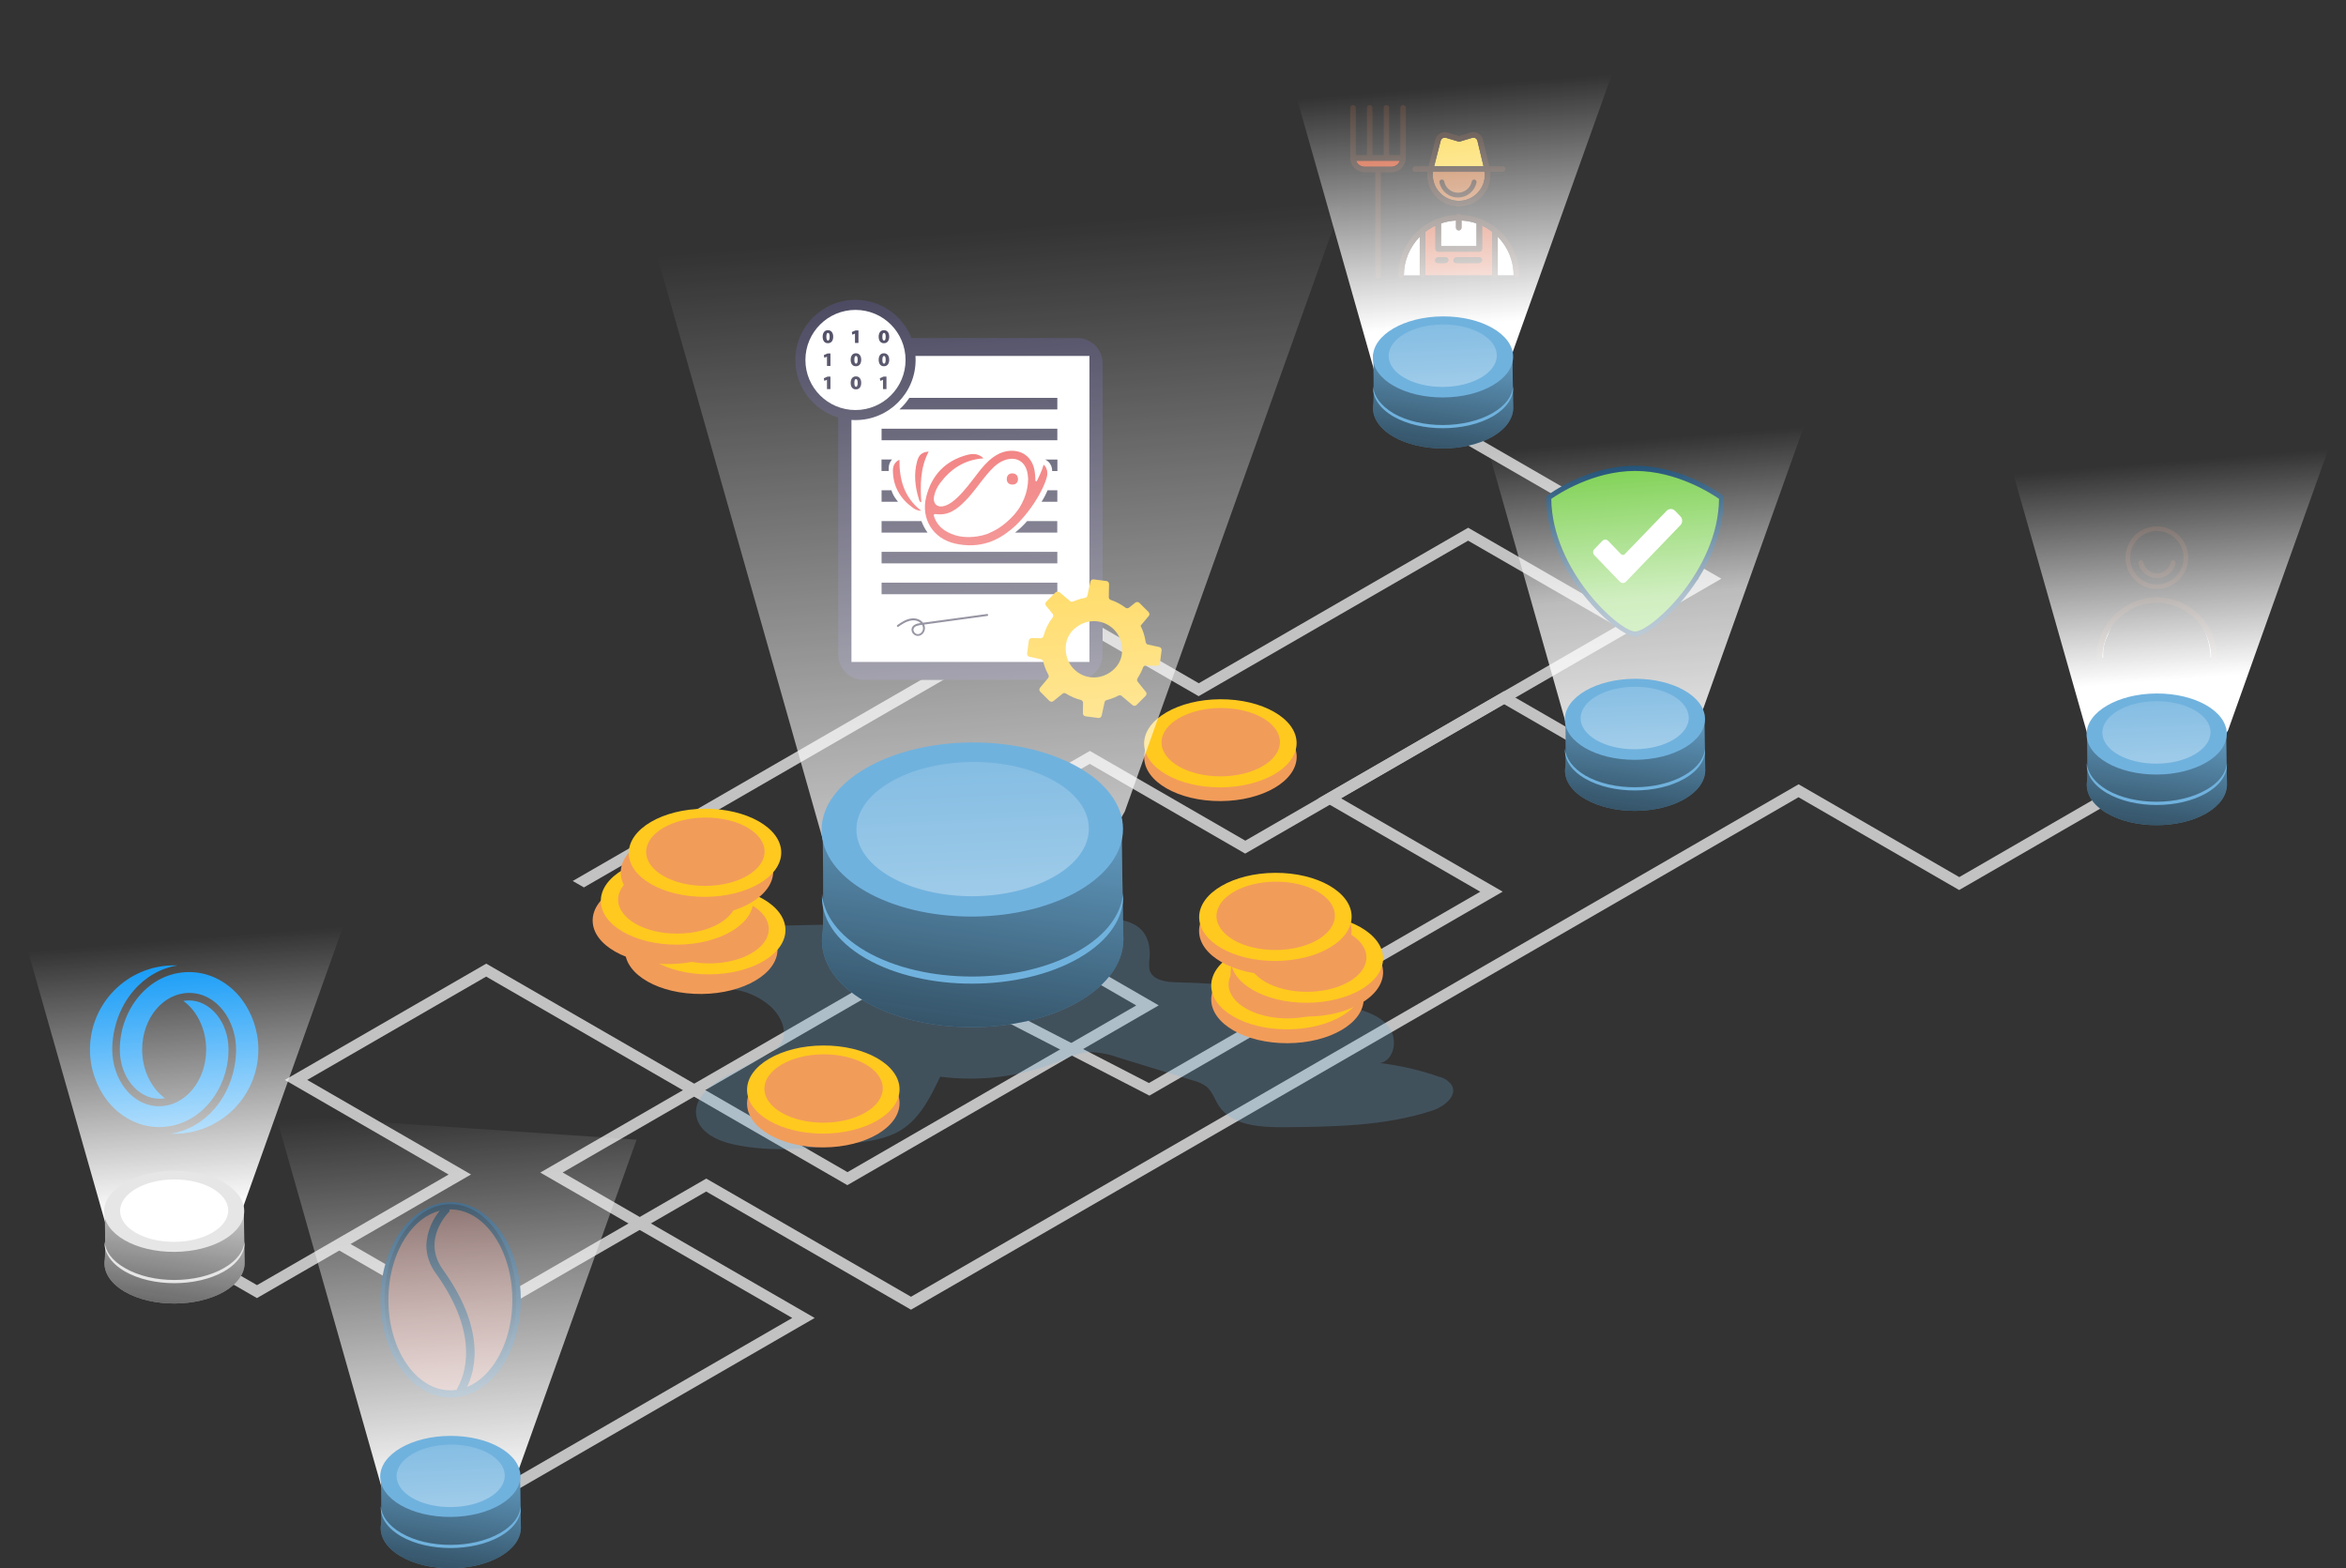 <?xml version="1.0" encoding="utf-8"?>
<!-- Generator: Adobe Illustrator 25.0.1, SVG Export Plug-In . SVG Version: 6.00 Build 0)  -->
<svg version="1.1" id="Layer_1" xmlns="http://www.w3.org/2000/svg" xmlns:xlink="http://www.w3.org/1999/xlink" x="0px" y="0px"
	 viewBox="0 0 331.71 221.755" enable-background="new 0 0 331.71 221.755" xml:space="preserve">
<rect x="0" y="0" width="331.71" height="221.755" fill="#333333" stroke="none"/>
<g opacity="0.7">
	<polygon fill="#FFFFFF" points="207.58,76.45 169.48,98.44 149.44,86.87 82.56,125.48 
		80.98,124.57 149.45,85.04 169.5,96.61 207.59,74.62 230.21,87.67 
		228.62,88.59 	"/>
	<polygon fill="#FFFFFF" points="68.74,138.09 43.44,152.7 66.6,166.07 36.33,183.55 
		22.47,175.55 24.06,174.63 36.34,181.72 63.43,166.08 40.27,152.7 
		68.75,136.26 119.83,165.74 160.66,142.17 126.22,122.28 154.1,106.18 
		176.08,118.87 240.22,81.83 201.82,59.66 203.41,58.74 243.39,81.83 
		176.06,120.7 154.09,108.01 129.39,122.28 163.84,142.16 119.81,167.58 	"/>
	<polygon fill="#FFFFFF" points="254.3,112.73 128.81,185.19 99.85,168.48 66.68,187.63 
		46.74,176.11 48.33,175.19 66.7,185.79 99.86,166.65 128.81,183.36 
		254.31,110.9 277.03,124.02 303.12,108.95 304.71,109.87 277.01,125.85 	"/>
	<polygon fill="#FFFFFF" points="58.58,217.22 112.02,186.36 76.39,165.8 128.58,135.66 
		162.45,153.14 209.3,126.09 186.44,112.88 212.68,97.73 230.99,108.3 
		229.39,109.23 212.67,99.57 189.61,112.88 212.47,126.08 162.52,154.92 
		128.66,137.44 79.56,165.79 115.19,186.36 60.17,218.13 	"/>
</g>
<g>
	<path fill="#FFFFFF" d="M297.38,92.69c-0.04-1.02,0.17-1.97,0.64-2.85
		c0.13-0.39,0.29-0.75,0.49-1.09c-0.8,1.22-1.27,2.67-1.27,4.23h0.15
		C297.39,92.87,297.39,92.78,297.38,92.69z"/>
	<path fill="#FFFFFF" d="M311.39,88.68c0.73,1.19,1.08,2.6,1.14,3.99
		c0,0.1,0,0.2,0,0.3h0.16C312.69,91.38,312.21,89.91,311.39,88.68z"/>
	<path fill="#FFFFFF" d="M302.72,85.59c0.16-0.05,0.33-0.1,0.5-0.14
		c-0.26,0.06-0.51,0.13-0.75,0.21v0.01
		C302.55,85.64,302.64,85.62,302.72,85.59z"/>
	<path fill="#4D3D36" d="M310.35,86.4c-0.02-0.03-0.05-0.05-0.08-0.07
		c-0.67-0.54-1.43-0.98-2.24-1.29c-0.02-0.01-0.04-0.02-0.07-0.03
		c-0.84-0.32-1.74-0.5-2.68-0.54c0-0.01-0.01-0.01-0.01-0.02
		c-0.2,0-0.41,0-0.61,0c0,0.01-0.01,0.01-0.01,0.02
		c-0.94,0.03-1.84,0.22-2.68,0.54c-0.02,0.01-0.05,0.01-0.07,0.03
		c-0.82,0.32-1.57,0.75-2.24,1.29c-0.03,0.02-0.06,0.04-0.08,0.07
		c-1.9,1.56-3.12,3.93-3.12,6.57c0,0.22,0.17,0.39,0.39,0.39
		s0.39-0.17,0.39-0.39c0-1.56,0.47-3.01,1.26-4.23
		c0.28-0.47,0.62-0.91,1.04-1.3c0.6-0.6,1.34-1.1,2.13-1.47l0,0
		l0,0c0.25-0.12,0.51-0.22,0.78-0.31v-0.01c0.25-0.08,0.5-0.15,0.76-0.21
		c0.55-0.13,1.11-0.2,1.66-0.2c0.01,0,0.01,0,0.02,0h0.01
		c0.03,0,0.06,0,0.09,0c0.02,0,0.03,0,0.05,0c0,0,0,0,0.01,0l0,0
		c0.01,0,0.01,0,0.02,0c0.05,0,0.1,0,0.15,0c0.09,0,0.18,0,0.26,0.01l0,0l0,0
		c0.06,0,0.12,0.01,0.18,0.01l0,0l0,0l0,0c0.11,0.01,0.22,0.02,0.33,0.04
		l0,0l0,0h0.01l0,0l0,0c0.04,0.01,0.08,0.01,0.12,0.02
		c0.06,0.01,0.12,0.02,0.17,0.03c0.01,0,0.02,0,0.04,0.01l0,0
		c0.01,0,0.02,0,0.03,0.01c0.65,0.12,1.27,0.32,1.86,0.61l0,0
		c0.51,0.24,0.99,0.54,1.43,0.88v0.01
		c0.23,0.18,0.46,0.36,0.68,0.57c0.41,0.38,0.76,0.81,1.04,1.28
		c0.81,1.22,1.29,2.69,1.29,4.26c0,0.22,0.17,0.39,0.39,0.39
		s0.39-0.17,0.39-0.39C313.47,90.32,312.25,87.96,310.35,86.4z"/>
	<path fill="#4D3D36" stroke="#4D3D36" stroke-width="0.5" stroke-miterlimit="10" d="M304.97,83.04
		c-2.31,0-4.18-1.87-4.18-4.18s1.87-4.18,4.18-4.18
		s4.18,1.87,4.18,4.18C309.15,81.16,307.28,83.03,304.97,83.04z
		 M304.97,74.83c-2.22,0-4.03,1.8-4.03,4.03s1.8,4.03,4.03,4.03
		c2.22,0,4.03-1.8,4.03-4.03l0,0C308.99,76.63,307.19,74.83,304.97,74.83z
		"/>
	<path fill="#4D3D36" stroke="#4D3D36" stroke-width="0.5" stroke-miterlimit="10" d="M304.99,81.5
		c-1.15,0-2.15-0.81-2.38-1.94c-0.01-0.05,0.02-0.1,0.08-0.11
		c0.05-0.01,0.1,0.02,0.11,0.08c0.25,1.21,1.43,1.99,2.64,1.74
		c0.88-0.18,1.56-0.86,1.74-1.74c0.01-0.05,0.06-0.09,0.11-0.08
		s0.09,0.06,0.08,0.11C307.14,80.68,306.15,81.5,304.99,81.5z"/>
</g>
<g>
	<g>
		<path fill="#FFFFFF" d="M200.75,33.48c-1.38,1.4-2.24,3.33-2.24,5.45h2.25
			C200.75,38.9,200.75,38.87,200.75,38.85V33.48L200.75,33.48z"/>
		<path fill="#FFFFFF" d="M211.78,38.84c0,0.03,0,0.06-0.01,0.08h2.25
			c0-2.12-0.86-4.04-2.24-5.45V38.84L211.78,38.84z"/>
		<path fill="#FFFFFF" d="M206.65,31.18v1.01c0,0.22-0.18,0.39-0.39,0.39
			s-0.39-0.18-0.39-0.39v-1.01c-0.74,0.04-1.45,0.18-2.12,0.41v3.22
			h5.02v-3.22C208.1,31.36,207.39,31.22,206.65,31.18z"/>
		<path fill="#D35B38" d="M211,32.79c-0.44-0.34-0.93-0.64-1.44-0.88v3.29
			c0,0.22-0.18,0.39-0.39,0.39h-5.81c-0.22,0-0.39-0.18-0.39-0.39
			v-3.29c-0.51,0.24-0.99,0.54-1.44,0.88v6.05
			c0,0.03,0,0.06-0.01,0.08h9.49c-0.01-0.03-0.01-0.06-0.01-0.08
			v-6.05H211z M204.4,37.16h-1.04c-0.22,0-0.39-0.18-0.39-0.39
			c0-0.22,0.18-0.39,0.39-0.39h1.04c0.22,0,0.39,0.18,0.39,0.39
			S204.62,37.16,204.4,37.16z M209.17,37.16h-3.2
			c-0.22,0-0.39-0.18-0.39-0.39c0-0.22,0.18-0.39,0.39-0.39h3.2
			c0.22,0,0.39,0.18,0.39,0.39S209.38,37.16,209.17,37.16z"/>
		<path fill="#C37C4D" d="M202.58,24.72c0,2.03,1.65,3.68,3.68,3.68
			s3.68-1.65,3.68-3.68c0-0.14-0.01-0.29-0.03-0.43h-7.31
			C202.59,24.44,202.58,24.58,202.58,24.72z"/>
		<path fill="#FCDB5A" d="M209.76,23.51l-0.86-3.59
			c-0.04-0.16-0.14-0.29-0.28-0.38c-0.14-0.08-0.3-0.1-0.46-0.05
			l-1.74,0.52c-0.07,0.02-0.15,0.02-0.22,0l-1.74-0.52
			c-0.16-0.05-0.33-0.03-0.47,0.05s-0.24,0.21-0.29,0.38l-0.92,3.59
			H209.76L209.76,23.51z"/>
		<path fill="#4D3D36" d="M211.67,32.33c-0.02-0.03-0.05-0.05-0.08-0.07
			c-0.68-0.54-1.43-0.98-2.25-1.3c-0.02-0.01-0.04-0.02-0.07-0.03
			c-0.84-0.32-1.75-0.51-2.69-0.54c-0.07-0.1-0.19-0.16-0.32-0.16
			s-0.25,0.06-0.32,0.16c-0.94,0.03-1.85,0.22-2.69,0.54
			c-0.02,0.01-0.05,0.02-0.07,0.03c-0.82,0.32-1.58,0.76-2.25,1.3
			c-0.03,0.02-0.06,0.04-0.08,0.07c-1.91,1.57-3.13,3.94-3.13,6.6
			c0,0.22,0.18,0.39,0.39,0.39s0.39-0.18,0.39-0.39
			c0-2.12,0.86-4.04,2.24-5.45v5.36c0,0.03,0,0.06,0.01,0.08
			c0.04,0.18,0.19,0.31,0.38,0.31s0.34-0.13,0.38-0.31
			c0.01-0.03,0.01-0.06,0.01-0.08v-6.06
			c0.44-0.34,0.93-0.64,1.44-0.88v3.29c0,0.22,0.18,0.39,0.39,0.39
			h5.81c0.22,0,0.39-0.18,0.39-0.39v-3.29
			c0.51,0.24,0.99,0.54,1.44,0.88v6.06c0,0.03,0,0.06,0.01,0.08
			c0.04,0.18,0.19,0.31,0.38,0.31s0.34-0.13,0.38-0.31
			c0.01-0.03,0.01-0.06,0.01-0.08v-5.36
			c1.38,1.4,2.24,3.33,2.24,5.45c0,0.22,0.18,0.39,0.39,0.39
			c0.22,0,0.39-0.18,0.39-0.39C214.8,36.27,213.58,33.89,211.67,32.33z
			 M203.75,34.81v-3.22c0.67-0.23,1.38-0.37,2.12-0.41v1.01
			c0,0.22,0.18,0.39,0.39,0.39s0.39-0.18,0.39-0.39v-1.01
			c0.74,0.04,1.45,0.18,2.12,0.41v3.22H203.75z"/>
		<path fill="#4D3D36" d="M200.07,24.29h1.75c-0.01,0.14-0.02,0.29-0.02,0.43
			c0,2.46,2,4.47,4.47,4.47c2.46,0,4.47-2,4.47-4.47
			c0-0.14-0.01-0.29-0.02-0.43h1.74c0.22,0,0.39-0.18,0.39-0.39
			c0-0.22-0.18-0.39-0.39-0.39h-1.88l-0.91-3.78
			c-0.09-0.37-0.32-0.68-0.65-0.87c-0.33-0.19-0.71-0.23-1.08-0.12
			l-1.62,0.49l-1.62-0.49c-0.37-0.11-0.75-0.07-1.08,0.12
			s-0.56,0.49-0.66,0.86l-0.97,3.79h-1.9
			c-0.22,0-0.39,0.18-0.39,0.39C199.68,24.12,199.85,24.29,200.07,24.29z
			 M203.99,19.54c0.14-0.08,0.31-0.1,0.47-0.05l1.74,0.52
			c0.07,0.02,0.15,0.02,0.22,0l1.74-0.52
			c0.16-0.05,0.32-0.03,0.46,0.05s0.24,0.21,0.28,0.38l0.86,3.59
			h-6.98l0.92-3.59C203.74,19.76,203.84,19.62,203.99,19.54z M209.95,24.72
			c0,2.03-1.65,3.68-3.68,3.68s-3.68-1.65-3.68-3.68
			c0-0.14,0.01-0.29,0.03-0.43h7.31
			C209.94,24.44,209.95,24.58,209.95,24.72z"/>
		<path fill="#4D3D36" d="M209.17,36.37h-3.2c-0.22,0-0.39,0.18-0.39,0.39
			c0,0.22,0.18,0.39,0.39,0.39h3.2c0.22,0,0.39-0.18,0.39-0.39
			S209.38,36.37,209.17,36.37z"/>
		<path fill="#4D3D36" d="M204.4,36.37h-1.04c-0.22,0-0.39,0.18-0.39,0.39
			c0,0.22,0.18,0.39,0.39,0.39h1.04c0.22,0,0.39-0.18,0.39-0.39
			S204.62,36.37,204.4,36.37z"/>
	</g>
	<path fill="#4D3D36" stroke="#4D3D36" stroke-width="0.5" stroke-miterlimit="10" d="M206.15,27.68
		C205,27.68,204,26.87,203.77,25.74c-0.01-0.05,0.02-0.1,0.08-0.11
		s0.1,0.02,0.11,0.08c0.25,1.21,1.43,1.99,2.64,1.74
		c0.88-0.18,1.56-0.86,1.74-1.74c0.01-0.05,0.06-0.09,0.11-0.08
		c0.05,0.01,0.09,0.06,0.08,0.11
		C208.3,26.87,207.3,27.68,206.15,27.68z"/>
</g>
<path fill="#FFFFFF" d="M148.04,73.74c0,0.01,0,0.02,0,0.03h0.75
	c0-0.71-0.29-1.35-0.75-1.82V73.74L148.04,73.74z"/>
<path fill="none" d="M152.41,73.59"/>
<path fill="none" d="M154.51,79.93"/>
<path fill="#3F3D56" d="M122.1,47.79c-1.97,0-3.57,1.6-3.58,3.58v41.19
	c0,1.97,1.6,3.57,3.58,3.58h30.22c1.97,0,3.57-1.6,3.58-3.58V51.37
	c0-1.97-1.6-3.57-3.58-3.58H122.1z"/>
<rect x="120.39" y="50.33" fill="#FFFFFF" width="33.65" height="43.27"/>
<path fill="#3F3D56" d="M128.57,56.26c-0.39,0.6-0.86,1.15-1.4,1.63H149.5v-1.63
	H128.57z"/>
<rect x="124.65" y="60.62" fill="#3F3D56" width="24.85" height="1.63"/>
<path fill="#3F3D56" d="M125.66,66.28c-0.02-0.48,0.14-0.98,0.48-1.31h-1.5v1.63
	h1.02C125.66,66.49,125.66,66.39,125.66,66.28z"/>
<path fill="#3F3D56" d="M147.76,64.97c0.19,0.08,0.35,0.19,0.48,0.33
	c0.36,0.33,0.54,0.82,0.53,1.31h0.74v-1.63h-1.75V64.97z"/>
<path fill="#3F3D56" d="M126.04,69.32h-1.39v1.63h2.32
	c-0.09-0.1-0.16-0.21-0.24-0.32
	C126.42,70.24,126.19,69.8,126.04,69.32z"/>
<path fill="#3F3D56" d="M148.12,69.32c-0.23,0.57-0.52,1.12-0.85,1.63h2.23
	v-1.63H148.12z"/>
<path fill="#3F3D56" d="M130.28,73.68h-5.63v1.63h6.5
	C130.79,74.81,130.5,74.26,130.28,73.68z"/>
<path fill="#3F3D56" d="M145.23,73.68c-0.51,0.6-1.09,1.14-1.71,1.63h5.97
	v-1.63H145.23z"/>
<rect x="124.65" y="78.03" fill="#3F3D56" width="24.85" height="1.63"/>
<path fill="#3F3D56" d="M149.5,83.91v-1.52h-24.85v1.63h24.72
	C149.41,83.98,149.46,83.94,149.5,83.91z"/>
<path fill="#3F3D56" d="M127.01,88.63C127.5,88.29,128,87.95,128.59,87.79
	c0.53-0.14,1.14-0.1,1.56,0.29c0.34,0.31,0.48,0.8,0.23,1.21
	c-0.11,0.19-0.29,0.33-0.51,0.37c-0.21,0.03-0.42-0.05-0.55-0.22
	c-0.13-0.15-0.21-0.36-0.14-0.55C129.25,88.69,129.45,88.56,129.64,88.5
	c0.23-0.07,0.46-0.12,0.69-0.14l0.96-0.13l3.94-0.54l4.39-0.6
	c0.07-0.02,0.11-0.09,0.1-0.17c-0.02-0.07-0.1-0.11-0.17-0.1
	l-8.73,1.19c-0.32,0.04-0.64,0.07-0.95,0.14
	c-0.25,0.04-0.48,0.14-0.68,0.28c-0.42,0.33-0.39,0.92,0,1.26
	c0.39,0.35,0.95,0.29,1.3-0.1c0.36-0.4,0.39-1,0.09-1.44
	c-0.37-0.56-1.05-0.78-1.7-0.7c-0.75,0.09-1.39,0.51-2,0.93
	C126.73,88.49,126.87,88.72,127.01,88.63L127.01,88.63z"/>
<path fill="#FFC300" d="M149.22,83.786l-1.252,1.263l-0.034,0.034
	c-0.156,0.156-0.168,0.391-0.034,0.559l0.927,1.151
	c0.011,0.022,0.034,0.034,0.045,0.056c0.078,0.145,0.067,0.324-0.034,0.458
	c-0.603,0.782-1.039,1.676-1.296,2.626c-0.011,0.034-0.022,0.078-0.045,0.112
	c-0.078,0.123-0.223,0.201-0.369,0.201l-1.24-0.022
	c-0.156,0-0.313,0.089-0.38,0.223c-0.022,0.045-0.034,0.089-0.045,0.145
	l-0.235,1.799c-0.034,0.223,0.123,0.436,0.335,0.48l1.609,0.346
	c0.156,0.034,0.279,0.156,0.324,0.313c0.056,0.223,0.123,0.447,0.201,0.682
	c0.145,0.413,0.324,0.816,0.536,1.196l0,0c0.089,0.156,0.067,0.346-0.045,0.48
	l-1.073,1.285l-0.056,0.067c-0.145,0.168-0.134,0.413,0.022,0.57l1.285,1.285
	c0.156,0.156,0.402,0.168,0.581,0.034l1.285-1.039
	c0.145-0.112,0.346-0.123,0.492-0.022c0.648,0.413,1.352,0.715,2.101,0.905
	c0.19,0.056,0.324,0.223,0.313,0.413l-0.022,1.464
	c0,0.223,0.156,0.413,0.38,0.436l1.81,0.235
	c0.212,0.022,0.413-0.112,0.458-0.324l0.413-1.888
	c0.034-0.156,0.156-0.291,0.313-0.324c0.201-0.045,0.391-0.112,0.592-0.179
	c0.358-0.123,0.715-0.268,1.05-0.447c0.145-0.078,0.335-0.067,0.458,0.045
	l1.542,1.296c0.168,0.145,0.413,0.134,0.57-0.022l1.285-1.285
	c0.134-0.134,0.156-0.346,0.067-0.514c-0.011-0.011-0.022-0.034-0.034-0.045
	l-1.151-1.43c-0.112-0.134-0.123-0.313-0.045-0.458
	c0.011-0.011,0.011-0.022,0.022-0.034c0.022-0.034,0.045-0.067,0.067-0.112
	c0.279-0.447,0.514-0.916,0.704-1.419c0.056-0.168,0.223-0.279,0.402-0.268
	l1.553,0.022c0.223,0,0.402-0.156,0.436-0.38l0.056-0.402l0.179-1.397
	c0.034-0.223-0.112-0.425-0.335-0.469l-1.587-0.346
	c-0.168-0.034-0.291-0.179-0.324-0.346c-0.067-0.458-0.179-0.916-0.324-1.352
	c-0.112-0.324-0.246-0.648-0.402-0.961l0.223-0.268l0.927-1.106
	c0.112-0.134,0.134-0.324,0.045-0.48c-0.022-0.034-0.045-0.056-0.067-0.089
	l-1.296-1.296c-0.156-0.156-0.402-0.156-0.57-0.034l-0.883,0.704
	c-0.145,0.123-0.369,0.123-0.514,0.011c-0.626-0.469-1.33-0.849-2.078-1.095
	c-0.179-0.056-0.291-0.223-0.279-0.402l0.034-1.855
	c0-0.212-0.145-0.38-0.358-0.413l-1.821-0.235
	c-0.212-0.034-0.413,0.112-0.458,0.324l-0.425,1.967
	c-0.034,0.168-0.168,0.302-0.346,0.324c-0.369,0.067-0.738,0.156-1.095,0.291
	c-0.19,0.067-0.391,0.145-0.581,0.223c-0.145,0.067-0.313,0.045-0.436-0.067
	l-1.475-1.24C149.622,83.619,149.376,83.63,149.22,83.786L149.22,83.786z
	 M150.784,92.659c-0.313-1.43,0.101-2.738,0.905-3.542
	c2.85-2.816,7.319-0.682,6.951,3.252c-0.101,1.006-0.615,1.967-1.665,2.693
	C154.55,96.726,151.399,95.397,150.784,92.659z"/>
<g>
	<circle fill="#3F3D56" cx="120.96" cy="50.9" r="8.5"/>
	<circle fill="#FFFFFF" cx="120.96" cy="50.9" r="7.08"/>
	<g>
		<g>
			<path fill="#3F3D56" d="M117.81,47.61c0,0.48-0.21,0.92-0.75,0.92
				c-0.53,0-0.74-0.43-0.74-0.92c0-0.48,0.21-0.92,0.74-0.92
				S117.81,47.13,117.81,47.61z M116.84,47.61c0,0.38,0.09,0.55,0.24,0.55
				c0.14,0,0.23-0.17,0.23-0.55c0-0.37-0.09-0.54-0.23-0.54
				C116.93,47.06,116.84,47.23,116.84,47.61z"/>
			<path fill="#3F3D56" d="M120.89,47.17L120.89,47.17l-0.37,0.16l-0.08-0.38
				l0.53-0.23h0.41v1.77h-0.49V47.17z"/>
			<path fill="#3F3D56" d="M125.73,47.61c0,0.48-0.21,0.92-0.75,0.92
				c-0.53,0-0.74-0.43-0.74-0.92c0-0.48,0.21-0.92,0.74-0.92
				C125.52,46.69,125.73,47.13,125.73,47.61z M124.76,47.61
				c0,0.38,0.09,0.55,0.24,0.55c0.14,0,0.23-0.17,0.23-0.55
				c0-0.37-0.09-0.54-0.23-0.54S124.76,47.23,124.76,47.61z"/>
			<path fill="#3F3D56" d="M116.93,50.43L116.93,50.43l-0.37,0.16l-0.08-0.38
				l0.53-0.23h0.41v1.77h-0.49V50.43z"/>
			<path fill="#3F3D56" d="M121.77,50.87c0,0.48-0.21,0.92-0.75,0.92
				c-0.53,0-0.74-0.43-0.74-0.92c0-0.48,0.21-0.92,0.74-0.92
				S121.77,50.39,121.77,50.87z M120.8,50.87c0,0.38,0.09,0.55,0.24,0.55
				c0.14,0,0.23-0.17,0.23-0.55c0-0.37-0.09-0.54-0.23-0.54
				C120.89,50.33,120.8,50.5,120.8,50.87z"/>
			<path fill="#3F3D56" d="M125.73,50.87c0,0.48-0.21,0.92-0.75,0.92
				c-0.53,0-0.74-0.43-0.74-0.92c0-0.48,0.21-0.92,0.74-0.92
				C125.52,49.96,125.73,50.39,125.73,50.87z M124.76,50.87
				c0,0.38,0.09,0.55,0.24,0.55c0.14,0,0.23-0.17,0.23-0.55
				c0-0.37-0.09-0.54-0.23-0.54S124.76,50.5,124.76,50.87z"/>
			<path fill="#3F3D56" d="M116.93,53.7L116.93,53.7l-0.37,0.16l-0.08-0.38
				l0.53-0.23h0.41v1.77h-0.49V53.7z"/>
			<path fill="#3F3D56" d="M121.77,54.14c0,0.48-0.21,0.92-0.75,0.92
				c-0.53,0-0.74-0.43-0.74-0.92c0-0.48,0.21-0.92,0.74-0.92
				S121.77,53.65,121.77,54.14z M120.8,54.14c0,0.38,0.09,0.55,0.24,0.55
				c0.14,0,0.23-0.17,0.23-0.55c0-0.37-0.09-0.54-0.23-0.54
				C120.89,53.59,120.8,53.76,120.8,54.14z"/>
			<path fill="#3F3D56" d="M124.85,53.7L124.85,53.7l-0.37,0.16l-0.08-0.38
				l0.53-0.23h0.41v1.77h-0.49V53.7z"/>
		</g>
	</g>
</g>
<g id="g846" transform="translate(-808.569,-436.712)">
	<path id="path826" fill="#EE5B5B" d="M947.64,501.52c-2.7,0.19-4.62,1.48-6.12,3.46
		c-0.42,0.56-0.73,1.18-0.87,1.87c-0.23,1.11,0.48,1.74,1.56,1.37
		c0.69-0.24,1.25-0.7,1.77-1.2c1.02-0.98,1.86-2.12,2.72-3.24
		c0.68-0.89,1.38-1.75,2.29-2.41c0.57-0.41,1.18-0.72,1.88-0.85
		c2.08-0.37,3.69,0.76,4,2.86c0.44,2.92-0.59,5.39-2.56,7.44
		c-2.38,2.46-5.3,3.52-8.71,2.75c-3.11-0.7-4.85-3.51-4.07-6.6
		c0.77-3.08,2.71-5.12,5.81-5.94
		C946.09,500.84,946.89,500.8,947.64,501.52L947.64,501.52z M953.94,504.38
		c-0.01-0.1-0.03-0.35-0.06-0.59c-0.25-1.85-1.69-2.67-3.42-1.95
		c-0.99,0.41-1.69,1.19-2.37,1.99c-1.04,1.23-1.92,2.59-3.06,3.73
		c-1.12,1.13-2.34,2.09-4.09,1.85c-0.44-0.06-0.35,0.18-0.26,0.45
		c0.35,0.96,1.01,1.64,1.89,2.1c1.32,0.7,2.72,0.81,4.18,0.6
		C950.62,512,953.95,508.31,953.94,504.38L953.94,504.38z"/>
	<path id="path828" fill="#EE5B5B" d="M938.83,508.93c-0.57,0.01-0.93-0.23-1.26-0.47
		c-1.74-1.28-2.72-2.98-2.75-5.17c-0.01-0.63,0.19-1.21,0.92-1.58
		C935.73,504.58,936.42,507.08,938.83,508.93L938.83,508.93z"/>
	<path id="path830" fill="#EE5B5B" d="M939.88,500.56c-1.21,2.32-1.2,4.73-1.04,7.18
		c-0.29-0.06-0.29-0.29-0.35-0.46c-0.55-1.76-0.73-3.54-0.25-5.34
		C938.5,501,938.92,500.66,939.88,500.56z"/>
	<path id="path832" fill="#EE5B5B" d="M952.51,504.52c-0.05,0.46-0.33,0.73-0.83,0.71
		c-0.5-0.02-0.78-0.34-0.76-0.82s0.34-0.79,0.83-0.76
		C952.23,503.67,952.51,503.97,952.51,504.52z"/>
	<path id="path834" fill="#EE5B5B" d="M955.19,506c0.35-0.74,0.88-2.35,0.93-3.55
		c0.24,0.12,0.69,0.77,0.49,1.62c-0.43,1.84-2.64,5.68-5.4,7.73
		C951.62,510.93,954.78,507.63,955.19,506L955.19,506z"/>
	<path id="path836" fill="#EE5B5B" d="M955.57,506.18c0.5-1.14,1.56-2.84,0.55-3.74
		c0,0-0.05,0.27-0.27,0.81c-0.27,0.65-2.89,7.04-7.48,8.89
		C949.46,512.96,954.76,507.67,955.57,506.18L955.57,506.18z"/>
	<path id="path838" fill="#EE5B5B" d="M947.96,509.86"/>
	<path id="path840" fill="#EE5B5B" d="M947.96,509.22"/>
	<path id="path842" fill="#EE5B5B" d="M955.08,504.6"/>
	<path id="path844" fill="#EE5B5B" d="M954.97,504.66c0.06,0.28,0.23,0.02,0.23,0.02
		s-0.01,0.53-0.15,0.55c-0.06,0.01-0.12-0.06-0.13-0.17
		C954.9,504.86,954.95,504.57,954.97,504.66z"/>
</g>
<path fill-rule="evenodd" clip-rule="evenodd" fill="#0092F6" d="M34.12,141.22
	c-1.8-2.31-4.45-3.77-7.38-3.77c-5.66,0-9.8,5.26-9.8,10.96
	c0,3.97,2.64,6.95,5.57,6.95c0.27,0,0.55-0.02,0.81-0.07
	c-1.96-1.43-3.22-4.04-3.22-6.87c0-4.51,3.05-8.02,6.64-8.02
	c3.92,0,6.64,3.89,6.64,8.02c-0.01,3.05-1.1,6.08-3.01,8.31
	c-1.67,1.95-3.83,3.19-6.21,3.58c0,0,0.2,0.01,0.46,0.01
	c6.58,0,11.91-5.33,11.91-11.91C36.53,145.71,35.63,143.22,34.12,141.22z
	 M32.31,148.41c0-3.97-2.64-6.95-5.57-6.95
	c-0.27,0-0.55,0.02-0.81,0.07c1.96,1.43,3.22,4.04,3.22,6.87
	c0,4.51-3.05,8.02-6.64,8.02c-3.92,0-6.64-3.89-6.64-8.02
	c0.01-3.05,1.1-6.08,3.01-8.31c1.67-1.95,3.83-3.19,6.21-3.58
	c0,0-0.2-0.01-0.46-0.01c-6.58,0-11.91,5.33-11.91,11.91
	c0,2.7,0.9,5.19,2.42,7.19c1.8,2.31,4.45,3.77,7.38,3.77
	C28.17,159.37,32.31,154.11,32.31,148.41z"/>
<path opacity="0.24" fill="#70B2DE" enable-background="new    " d="M155.22,129.94
	c-4.96,0.26-9.96,0.21-14.93,0.31l-30.14,0.64
	c-6.54,0.13-13.53,0.41-18.89,4.16c-0.33,0.19-0.58,0.49-0.69,0.85
	c-0.04,0.35,0.06,0.71,0.28,0.99c1.33,2.04,3.98,2.79,6.39,2.89
	s4.89-0.26,7.26,0.27c1.59,0.35,3.07,1.09,4.31,2.14
	c1.55,1.33,2.69,3.63,1.62,5.36c-0.6,0.79-1.4,1.41-2.32,1.79
	l-4.86,2.53c-2.4,1.24-5.18,3.17-4.81,5.84
	c0.33,2.33,2.89,3.58,5.19,4.09c5.46,1.22,11.1,0.59,16.66-0.1
	c2.52-0.31,5.13-0.62,7.26-2.01c2.61-1.69,4.06-4.67,5.39-7.45
	c5.61,0.73,11.31,0.01,16.56-2.08c1.47-0.6,2.94-1.3,4.53-1.39
	c1.37,0.02,2.73,0.27,4.01,0.74l10.66,3.27
	c0.69,0.16,1.34,0.46,1.91,0.88c0.81,0.69,1.13,1.79,1.71,2.68
	c1.84,2.82,5.79,3.05,9.15,3.05c7.1-0.07,14.26-0.15,20.98-2.33
	c1.68-0.53,3.68-2.08,2.82-3.62c-0.43-0.6-1.07-1.03-1.79-1.19
	c-2.7-0.94-5.49-1.59-8.33-1.93c1.98-0.42,2.49-3.29,1.33-4.96
	c-1.16-1.67-3.25-2.36-5.2-2.89c-8.14-2.22-16.52-3.42-24.95-3.57
	c-1.48-0.03-3.33-0.31-3.78-1.69c-0.11-0.59-0.11-1.2,0-1.79
	C162.84,130.51,159.06,129.71,155.22,129.94z"/>
<ellipse transform="matrix(1 -0.005 0.005 1 -0.761 0.987)" fill="#F29C5A" cx="182.093" cy="141.203" rx="10.78" ry="6.23"/>
<ellipse transform="matrix(1 -0.005 0.005 1 -0.751 0.987)" fill="#FFC91F" cx="182.093" cy="139.243" rx="10.78" ry="6.23"/>
<ellipse transform="matrix(1 -0.005 0.005 1 -0.75 0.987)" fill="#F29C5A" cx="182.143" cy="139.093" rx="8.37" ry="4.83"/>
<ellipse transform="matrix(1 -0.005 0.005 1 -0.741 1.002)" fill="#F29C5A" cx="184.833" cy="137.433" rx="10.78" ry="6.23"/>
<ellipse transform="matrix(1 -0.005 0.005 1 -0.73 1.002)" fill="#FFC91F" cx="184.833" cy="135.483" rx="10.78" ry="6.23"/>
<ellipse transform="matrix(1 -0.005 0.005 1 -0.729 1.002)" fill="#F29C5A" cx="184.883" cy="135.333" rx="8.37" ry="4.83"/>
<ellipse transform="matrix(1 -0.005 0.005 1 -0.709 0.978)" fill="#F29C5A" cx="180.373" cy="131.523" rx="10.78" ry="6.23"/>
<ellipse transform="matrix(1 -0.005 0.005 1 -0.698 0.978)" fill="#FFC91F" cx="180.383" cy="129.573" rx="10.78" ry="6.23"/>
<ellipse transform="matrix(1 -0.005 0.005 1 -0.698 0.978)" fill="#F29C5A" cx="180.423" cy="129.423" rx="8.37" ry="4.83"/>
<ellipse transform="matrix(1 -0.01 0.01 1 -1.338 0.998)" fill="#F29C5A" cx="99.153" cy="134.311" rx="10.779" ry="6.23"/>
<ellipse transform="matrix(1 -0.005 0.005 1 -0.71 0.545)" fill="#FFC91F" cx="100.332" cy="131.503" rx="10.78" ry="6.23"/>
<ellipse transform="matrix(1 -0.005 0.005 1 -0.709 0.545)" fill="#F29C5A" cx="100.382" cy="131.353" rx="8.37" ry="4.83"/>
<ellipse transform="matrix(1 -0.01 0.01 1 -1.296 0.952)" fill="#F29C5A" cx="94.573" cy="130.081" rx="10.779" ry="6.23"/>
<ellipse transform="matrix(1 -0.005 0.005 1 -0.687 0.52)" fill="#FFC91F" cx="95.782" cy="127.303" rx="10.78" ry="6.23"/>
<ellipse transform="matrix(1 -0.005 0.005 1 -0.686 0.52)" fill="#F29C5A" cx="95.822" cy="127.143" rx="8.37" ry="4.83"/>
<ellipse transform="matrix(1 -0.01 0.01 1 -1.228 0.992)" fill="#F29C5A" cx="98.543" cy="123.291" rx="10.779" ry="6.23"/>
<ellipse transform="matrix(1 -0.005 0.005 1 -0.651 0.541)" fill="#FFC91F" cx="99.732" cy="120.543" rx="10.78" ry="6.23"/>
<ellipse transform="matrix(1 -0.005 0.005 1 -0.65 0.542)" fill="#F29C5A" cx="99.782" cy="120.393" rx="8.37" ry="4.83"/>
<ellipse transform="matrix(1 -0.005 0.005 1 -0.576 0.935)" fill="#F29C5A" cx="172.603" cy="106.972" rx="10.78" ry="6.23"/>
<ellipse transform="matrix(1 -0.005 0.005 1 -0.566 0.935)" fill="#FFC91F" cx="172.593" cy="105.032" rx="10.78" ry="6.23"/>
<ellipse transform="matrix(1 -0.005 0.005 1 -0.565 0.936)" fill="#F29C5A" cx="172.643" cy="104.872" rx="8.37" ry="4.83"/>
<linearGradient id="SVGID_1_" gradientUnits="userSpaceOnUse" x1="-1244.565" y1="1180.748" x2="-1258.895" y2="1361.765" gradientTransform="matrix(-0.699 0 0 0.699 -728.648 -793.046)">
	<stop  offset="0" style="stop-color:#FFFFFF;stop-opacity:0"/>
	<stop  offset="0.95" style="stop-color:#FFFFFF"/>
</linearGradient>
<path fill="url(#SVGID_1_)" d="M116.896,120.666L84.126,5.226l111.35,7.49l-36.43,102.02
	C145.146,140.586,116.896,120.666,116.896,120.666z"/>
<ellipse transform="matrix(1 -0.005 0.005 1 -0.842 0.632)" fill="#F29C5A" cx="116.472" cy="155.963" rx="10.78" ry="6.23"/>
<ellipse transform="matrix(1 -0.005 0.005 1 -0.832 0.632)" fill="#FFC91F" cx="116.472" cy="154.013" rx="10.78" ry="6.23"/>
<ellipse transform="matrix(1 -0.005 0.005 1 -0.831 0.633)" fill="#F29C5A" cx="116.512" cy="153.863" rx="8.37" ry="4.83"/>
<path fill="#70B2DE" d="M116.32,131.78c0.19-1.17,0-15.14,0-15.14
	c1.05-1.47,4.1,8.85,6.18,7.63c8.35-4.82,21.84-4.84,30.14-0.06
	c2.59,1.49,6.39-6.44,5.98-8.52c-0.12-0.57,0.22,16.03,0.22,17.21
	c-0.04,3.16-2.12,6.3-6.29,8.71c-8.35,4.82-21.84,4.84-30.14,0.06
	C117.74,138.97,115.72,135.34,116.32,131.78z"/>
<linearGradient id="SVGID_2_" gradientUnits="userSpaceOnUse" x1="-1242.824" y1="1283.967" x2="-1226.221" y2="1400.199" gradientTransform="matrix(-0.699 0 0 0.699 -728.648 -793.046)">
	<stop  offset="0" style="stop-color:#010101;stop-opacity:0"/>
	<stop  offset="0.95" style="stop-color:#010101"/>
</linearGradient>
<path fill="url(#SVGID_2_)" d="M116.32,131.78c0.19-1.17,0-15.14,0-15.14
	c1.05-1.47,4.1,8.85,6.18,7.63c8.35-4.82,21.84-4.84,30.14-0.06
	c2.59,1.49,6.39-6.44,5.98-8.52c-0.12-0.57,0.22,16.03,0.22,17.21
	c-0.04,3.16-2.12,6.3-6.29,8.71c-8.35,4.82-21.84,4.84-30.14,0.06
	C117.74,138.97,115.72,135.34,116.32,131.78z"/>
<ellipse transform="matrix(1 -0.005 0.005 1 -0.632 0.746)" fill="#70B2DE" cx="137.523" cy="117.233" rx="21.31" ry="12.31"/>
<path fill="#70B2DE" d="M122.41,134.5c8.3,4.79,21.81,4.79,30.14-0.07
	c3.89-2.23,5.98-5.14,6.25-8.11c0.2,3.3-1.88,6.63-6.25,9.15
	c-8.35,4.8-21.81,4.83-30.14,0.05c-4.32-2.5-6.38-5.82-6.18-9.1
	C116.47,129.36,118.56,132.25,122.41,134.5z"/>
<linearGradient id="SVGID_3_" gradientUnits="userSpaceOnUse" x1="-1079.661" y1="1324.492" x2="-1086.221" y2="1407.409" gradientTransform="matrix(-0.699 0 0 0.699 -728.648 -793.046)">
	<stop  offset="0" style="stop-color:#FFFFFF;stop-opacity:0"/>
	<stop  offset="0.66" style="stop-color:#FFFFFF"/>
</linearGradient>
<path fill="url(#SVGID_3_)" d="M15.05,173.49L0,120.58l51,3.47l-16.66,46.73
	C27.98,182.62,15.05,173.49,15.05,173.49z"/>
<linearGradient id="SVGID_4_" gradientUnits="userSpaceOnUse" x1="-1481.07" y1="1227.919" x2="-1487.63" y2="1310.835" gradientTransform="matrix(-0.699 0 0 0.699 -728.648 -793.046)">
	<stop  offset="0" style="stop-color:#FFFFFF;stop-opacity:0"/>
	<stop  offset="0.53" style="stop-color:#FFFFFF"/>
</linearGradient>
<path fill="url(#SVGID_4_)" d="M295.75,105.95l-15.05-52.91l51.01,3.47l-16.66,46.72
	C308.68,115.08,295.75,105.95,295.75,105.95z"/>
<path fill="#E6E6E6" d="M14.82,178.06c0.1-0.54,0-7.04,0-7.04
	c0.49-0.69,1.9,4.1,2.88,3.54c3.88-2.21,10.15-2.23,14.01,0
	c1.2,0.69,2.97-2.99,2.78-3.96c-0.06-0.26,0.1,7.45,0.1,8
	c-0.01,1.46-0.98,2.94-2.92,4.05c-3.88,2.21-10.16,2.23-14.02,0
	C15.48,181.39,14.54,179.7,14.82,178.06z"/>
<linearGradient id="SVGID_5_" gradientUnits="userSpaceOnUse" x1="-1079.218" y1="1370.733" x2="-1071.497" y2="1424.79" gradientTransform="matrix(-0.699 0 0 0.699 -728.648 -793.046)">
	<stop  offset="0" style="stop-color:#010101;stop-opacity:0"/>
	<stop  offset="0.95" style="stop-color:#010101"/>
</linearGradient>
<path fill="url(#SVGID_5_)" d="M14.82,178.06c0.1-0.54,0-7.04,0-7.04
	c0.49-0.69,1.9,4.1,2.88,3.54c3.88-2.21,10.15-2.23,14.01,0
	c1.2,0.69,2.97-2.99,2.78-3.96c-0.06-0.26,0.1,7.45,0.1,8
	c-0.01,1.46-0.98,2.94-2.92,4.05c-3.88,2.21-10.16,2.23-14.02,0
	C15.48,181.39,14.54,179.7,14.82,178.06z"/>
<ellipse transform="matrix(1 -0.005 0.005 1 -0.926 0.136)" fill="#E6E6E6" cx="24.691" cy="171.273" rx="9.91" ry="5.73"/>
<path fill="#E6E6E6" d="M17.66,179.3c3.86,2.26,10.13,2.24,14.01,0
	c1.82-1.04,2.79-2.38,2.91-3.77c0.09,1.53-0.88,3.07-2.91,4.25
	c-3.88,2.21-10.15,2.22-14.01,0c-2.01-1.17-2.97-2.71-2.88-4.23
	C14.89,176.92,15.84,178.26,17.66,179.3z"/>
<path fill="#FFFFFF" d="M24.65,175.6c-4.22,0.02-7.65-1.93-7.67-4.37
	c-0.01-2.44,3.4-4.43,7.62-4.46c4.22-0.02,7.65,1.93,7.67,4.37
	S28.87,175.58,24.65,175.6z"/>
<path fill="#70B2DE" d="M295.1,110.43c0.1-0.54,0-7.04,0-7.04
	c0.49-0.7,1.9,4.1,2.88,3.53c3.88-2.22,10.16-2.23,14.02,0
	c1.2,0.69,2.97-2.99,2.78-3.96c-0.06-0.26,0.1,7.45,0.1,8
	c-0.01,1.46-0.99,2.93-2.93,4.05c-3.88,2.22-10.16,2.23-14.01,0
	C295.77,113.77,294.84,112.08,295.1,110.43z"/>
<linearGradient id="SVGID_6_" gradientUnits="userSpaceOnUse" x1="-1480.022" y1="1274.036" x2="-1472.302" y2="1328.103" gradientTransform="matrix(-0.699 0 0 0.699 -728.648 -793.046)">
	<stop  offset="0" style="stop-color:#010101;stop-opacity:0"/>
	<stop  offset="0.95" style="stop-color:#010101"/>
</linearGradient>
<path fill="url(#SVGID_6_)" d="M295.1,110.43c0.1-0.54,0-7.04,0-7.04
	c0.49-0.7,1.9,4.1,2.88,3.53c3.88-2.22,10.16-2.23,14.02,0
	c1.2,0.69,2.97-2.99,2.78-3.96c-0.06-0.26,0.1,7.45,0.1,8
	c-0.01,1.46-0.99,2.93-2.93,4.05c-3.88,2.22-10.16,2.23-14.01,0
	C295.77,113.77,294.84,112.08,295.1,110.43z"/>
<g>
	<path fill="#70CC40" d="M243.41,70.37c0,10.66-9.87,19.3-12.21,19.3
		s-12.21-8.64-12.21-19.3c0,0,5.47-4.14,12.21-4.14
		C237.94,66.23,243.41,70.37,243.41,70.37z"/>
	<path fill="#093F68" d="M231.2,90.01c-2.46,0-12.56-8.83-12.56-19.66
		c0-0.11,0.05-0.22,0.14-0.29c0.23-0.17,5.63-4.2,12.41-4.2
		s12.19,4.04,12.41,4.2c0.09,0.07,0.14,0.18,0.14,0.29
		C243.76,81.18,233.65,90.01,231.2,90.01z M219.34,70.54
		c0.12,10.12,9.63,18.75,11.86,18.75c2.24,0,11.76-8.63,11.86-18.75
		c-0.9-0.63-5.91-3.95-11.86-3.95
		C225.25,66.59,220.24,69.9,219.34,70.54L219.34,70.54z"/>
	<path fill="#FFFFFF" d="M229.03,82.25l-3.6-3.74c-0.23-0.24-0.23-0.62,0-0.86
		l1.13-1.17c0.23-0.24,0.6-0.24,0.83,0l1.81,1.88
		c0.15,0.15,0.38,0.15,0.53,0l0,0l5.92-6.13
		c0.33-0.34,0.87-0.34,1.2,0l0,0l0.75,0.78
		c0.33,0.34,0.33,0.9,0.01,1.24c0,0,0,0-0.01,0.01l-7.69,7.98
		C229.67,82.5,229.28,82.5,229.03,82.25z"/>
</g>
<ellipse transform="matrix(1 -0.005 0.005 1 -0.556 1.652)" fill="#70B2DE" cx="304.975" cy="103.662" rx="9.91" ry="5.73"/>
<path fill="#70B2DE" d="M297.94,111.71c3.86,2.22,10.13,2.21,14.01-0.03
	c1.82-1.03,2.79-2.38,2.92-3.77c0.09,1.53-0.88,3.08-2.92,4.25
	c-3.88,2.21-10.15,2.23-14.01,0c-2.01-1.16-2.97-2.71-2.88-4.23
	C295.18,109.3,296.14,110.64,297.94,111.71z"/>
<linearGradient id="SVGID_7_" gradientUnits="userSpaceOnUse" x1="-1477.223" y1="1266.251" x2="-1480.637" y2="1338.945" gradientTransform="matrix(-0.699 0 0 0.699 -728.64 -793.05)">
	<stop  offset="0" style="stop-color:#FFFFFF;stop-opacity:0"/>
	<stop  offset="0.95" style="stop-color:#FFFFFF"/>
</linearGradient>
<path fill="url(#SVGID_7_)" d="M304.93,107.98c-4.22,0.02-7.65-1.93-7.67-4.37
	c-0.01-2.44,3.4-4.43,7.62-4.46c4.22-0.02,7.65,1.93,7.67,4.37
	C312.57,105.96,309.15,107.96,304.93,107.98z"/>
<g>
	<ellipse fill="#AD7972" cx="63.69" cy="183.8" rx="9.32" ry="13.53"/>
	<path fill="#093F68" d="M53.8,183.8c0-7.62,4.44-13.81,9.92-13.81
		s9.92,6.2,9.92,13.81s-4.44,13.81-9.92,13.81
		S53.8,191.43,53.8,183.8z M72.44,183.8c0-7.05-3.92-12.79-8.76-12.79
		c-4.84,0-8.76,5.74-8.76,12.79s3.92,12.79,8.76,12.79
		C68.52,196.59,72.44,190.86,72.44,183.8L72.44,183.8z"/>
	<path fill="#093F68" d="M60.28,176.12c0.07-1.96,0.87-3.85,2.28-5.37
		c0.21-0.21,0.58-0.23,0.82-0.05s0.27,0.5,0.06,0.72
		c-0.16,0.16-3.83,3.91-0.82,8.1c6.58,9.15,4.34,15.11,3.07,17.24
		c-0.15,0.25-0.5,0.35-0.79,0.22c-0.29-0.13-0.4-0.44-0.25-0.69l0,0
		c0.92-1.53,3.42-7.26-3.02-16.23
		C60.76,178.88,60.29,177.51,60.28,176.12z"/>
	
		<linearGradient id="SVGID_8_" gradientUnits="userSpaceOnUse" x1="-1259.095" y1="7.21" x2="-1259.095" y2="72.756" gradientTransform="matrix(-1 0 0 -1 -1195.405 204.54)">
		<stop  offset="0" style="stop-color:#010101;stop-opacity:0"/>
		<stop  offset="1" style="stop-color:#010101"/>
	</linearGradient>
	<ellipse fill="url(#SVGID_8_)" cx="63.69" cy="183.8" rx="9.32" ry="13.53"/>
</g>
<linearGradient id="SVGID_9_" gradientUnits="userSpaceOnUse" x1="-1375" y1="1223.426" x2="-1381.56" y2="1306.343" gradientTransform="matrix(-0.699 0 0 0.699 -728.648 -793.046)">
	<stop  offset="0" style="stop-color:#FFFFFF;stop-opacity:0"/>
	<stop  offset="0.38" style="stop-color:#FFFFFF;stop-opacity:0.67"/>
	<stop  offset="0.95" style="stop-color:#FFFFFF"/>
</linearGradient>
<path fill="url(#SVGID_9_)" d="M221.55,102.78l-15.02-52.88l51,3.47l-16.66,46.72
	C234.51,111.94,221.55,102.78,221.55,102.78z"/>
<g>
	<path fill="#70B2DE" d="M221.34,108.39c0.1-0.54,0-7.04,0-7.04
		c0.49-0.69,1.9,4.1,2.88,3.54c3.88-2.21,10.15-2.23,14.01,0
		c1.2,0.7,2.97-2.99,2.78-3.96c-0.06-0.26,0.1,7.45,0.1,8.01
		c-0.01,1.46-0.99,2.93-2.93,4.05c-3.88,2.21-10.16,2.23-14.02,0
		C221.97,111.73,221.05,110.03,221.34,108.39z"/>
	
		<linearGradient id="SVGID_10_" gradientUnits="userSpaceOnUse" x1="-1374.542" y1="1271.109" x2="-1366.821" y2="1325.166" gradientTransform="matrix(-0.699 0 0 0.699 -728.648 -793.046)">
		<stop  offset="0" style="stop-color:#010101;stop-opacity:0"/>
		<stop  offset="0.95" style="stop-color:#010101"/>
	</linearGradient>
	<path fill="url(#SVGID_10_)" d="M221.34,108.39c0.1-0.54,0-7.04,0-7.04
		c0.49-0.69,1.9,4.1,2.88,3.54c3.88-2.21,10.15-2.23,14.01,0
		c1.2,0.7,2.97-2.99,2.78-3.96c-0.06-0.26,0.1,7.45,0.1,8.01
		c-0.01,1.46-0.99,2.93-2.93,4.05c-3.88,2.21-10.16,2.23-14.02,0
		C221.97,111.73,221.05,110.03,221.34,108.39z"/>
	<path fill="#70B2DE" d="M224.15,109.66c3.86,2.22,10.13,2.21,14.01-0.03
		c1.82-1.04,2.79-2.38,2.92-3.77c0.09,1.53-0.88,3.08-2.92,4.25
		c-3.88,2.21-10.15,2.22-14.01,0c-2.01-1.16-2.97-2.71-2.88-4.23
		C221.41,107.25,222.37,108.6,224.15,109.66z"/>
	
		<ellipse transform="matrix(1 -0.005 0.005 1 -0.546 1.252)" fill="#70B2DE" cx="231.204" cy="101.612" rx="9.91" ry="5.73"/>
	
		<linearGradient id="SVGID_11_" gradientUnits="userSpaceOnUse" x1="-1377.761" y1="1263.172" x2="-1381.165" y2="1335.857" gradientTransform="matrix(-0.699 -0.003 -0.003 0.699 -728.912 -798.081)">
		<stop  offset="0" style="stop-color:#FFFFFF;stop-opacity:0"/>
		<stop  offset="0.95" style="stop-color:#FFFFFF"/>
	</linearGradient>
	<path fill="url(#SVGID_11_)" d="M231.16,105.94c-4.22,0.02-7.65-1.93-7.67-4.37
		c-0.01-2.44,3.4-4.43,7.62-4.46s7.65,1.93,7.67,4.37
		C238.79,103.92,235.38,105.92,231.16,105.94z"/>
</g>
<g>
	
		<linearGradient id="SVGID_12_" gradientUnits="userSpaceOnUse" x1="-1133.912" y1="1358.259" x2="-1140.472" y2="1441.185" gradientTransform="matrix(-0.699 0 0 0.699 -728.648 -793.046)">
		<stop  offset="0" style="stop-color:#FFFFFF;stop-opacity:0"/>
		<stop  offset="0.95" style="stop-color:#FFFFFF"/>
	</linearGradient>
	<path fill="url(#SVGID_12_)" d="M54.02,210.56l-15.02-52.88l51.01,3.47l-16.69,46.71
		C66.96,219.7,54.02,210.56,54.02,210.56z"/>
	<path fill="#70B2DE" d="M53.88,215.5c0.09-0.54,0-7.04,0-7.04
		c0.49-0.7,1.89,4.1,2.87,3.54c3.89-2.21,10.16-2.23,14.02,0
		c1.2,0.69,2.97-2.99,2.78-3.96c-0.05-0.26,0.1,7.45,0.1,8
		c-0.01,1.46-0.99,2.93-2.92,4.05c-3.89,2.21-10.16,2.23-14.02,0
		C54.54,218.84,53.59,217.15,53.88,215.5z"/>
	
		<linearGradient id="SVGID_13_" gradientUnits="userSpaceOnUse" x1="-1135.076" y1="1424.272" x2="-1127.345" y2="1478.339" gradientTransform="matrix(-0.699 0 0 0.699 -728.648 -793.046)">
		<stop  offset="0" style="stop-color:#010101;stop-opacity:0"/>
		<stop  offset="0.95" style="stop-color:#010101"/>
	</linearGradient>
	<path fill="url(#SVGID_13_)" d="M53.88,215.5c0.09-0.54,0-7.04,0-7.04
		c0.49-0.7,1.89,4.1,2.87,3.54c3.89-2.21,10.16-2.23,14.02,0
		c1.2,0.69,2.97-2.99,2.78-3.96c-0.05-0.26,0.1,7.45,0.1,8
		c-0.01,1.46-0.99,2.93-2.92,4.05c-3.89,2.21-10.16,2.23-14.02,0
		C54.54,218.84,53.59,217.15,53.88,215.5z"/>
	
		<ellipse transform="matrix(1 -0.005 0.005 1 -1.128 0.348)" fill="#70B2DE" cx="63.752" cy="208.734" rx="9.91" ry="5.73"/>
	<path fill="#70B2DE" d="M56.71,216.76c3.86,2.26,10.13,2.24,14.02,0
		c1.81-1.04,2.78-2.39,2.91-3.78c0.09,1.54-0.88,3.08-2.91,4.25
		c-3.89,2.21-10.16,2.22-14.02,0c-2.01-1.17-2.96-2.71-2.87-4.23
		C53.97,214.37,54.92,215.71,56.71,216.76z"/>
</g>
<linearGradient id="SVGID_14_" gradientUnits="userSpaceOnUse" x1="-1132.329" y1="1416.543" x2="-1135.733" y2="1489.238" gradientTransform="matrix(-0.699 0 0 0.699 -728.634 -793.042)">
	<stop  offset="0" style="stop-color:#FFFFFF;stop-opacity:0"/>
	<stop  offset="0.95" style="stop-color:#FFFFFF"/>
</linearGradient>
<path fill="url(#SVGID_14_)" d="M63.75,213.1c-4.22,0.02-7.65-1.93-7.67-4.37
	c-0.01-2.44,3.4-4.43,7.62-4.46s7.65,1.93,7.67,4.37
	C71.38,211.08,67.97,213.07,63.75,213.1z"/>
<path fill="#D35B38" d="M196.75,23.57c0.55,0,1.01-0.36,1.18-0.85H191.75
	c0.16,0.49,0.63,0.85,1.18,0.85H196.75z"/>
<path fill="#4D3D36" d="M198.78,22.33v-7.09c0-0.22-0.18-0.39-0.39-0.39
	c-0.22,0-0.39,0.18-0.39,0.39v6.7h-1.58v-6.7
	c0-0.22-0.18-0.39-0.39-0.39s-0.39,0.18-0.39,0.39v6.7h-1.58v-6.7
	c0-0.22-0.18-0.39-0.39-0.39s-0.39,0.18-0.39,0.39v6.7h-1.58v-6.7
	c0-0.22-0.18-0.39-0.39-0.39c-0.22,0-0.39,0.18-0.39,0.39v7.09
	c0,1.12,0.91,2.02,2.02,2.02h1.52V38.99c0,0.22,0.18,0.39,0.39,0.39
	s0.39-0.18,0.39-0.39V24.36h1.52
	C197.87,24.36,198.78,23.45,198.78,22.33z M191.75,22.73h6.18
	c-0.16,0.49-0.63,0.85-1.18,0.85h-3.83
	C192.38,23.57,191.91,23.22,191.75,22.73z"/>
<path fill="#4D3D36" d="M209.08,36.44h-3.2c-0.22,0-0.39,0.18-0.39,0.39
	c0,0.22,0.18,0.39,0.39,0.39h3.2c0.22,0,0.39-0.18,0.39-0.39
	C209.48,36.62,209.3,36.44,209.08,36.44z"/>
<path fill="#4D3D36" d="M204.32,36.44h-1.04c-0.22,0-0.39,0.18-0.39,0.39
	c0,0.22,0.18,0.39,0.39,0.39h1.04c0.22,0,0.39-0.18,0.39-0.39
	S204.54,36.44,204.32,36.44z"/>
<linearGradient id="SVGID_15_" gradientUnits="userSpaceOnUse" x1="-1336.239" y1="1152.065" x2="-1342.799" y2="1234.991" gradientTransform="matrix(-0.699 0 0 0.699 -728.648 -793.046)">
	<stop  offset="0" style="stop-color:#FFFFFF;stop-opacity:0"/>
	<stop  offset="0.58" style="stop-color:#FFFFFF"/>
</linearGradient>
<path fill="url(#SVGID_15_)" d="M194.44,52.88L179.42,0l51.01,3.47l-16.69,46.73
	C207.38,62.03,194.44,52.88,194.44,52.88z"/>
<path fill="#70B2DE" d="M194.19,57.15c0.09-0.54,0-7.04,0-7.04
	c0.49-0.69,1.89,4.1,2.87,3.54c3.89-2.21,10.16-2.23,14.02,0
	c1.2,0.69,2.97-2.99,2.78-3.96c-0.06-0.26,0.1,7.45,0.1,8
	c-0.01,1.46-0.99,2.94-2.93,4.05c-3.88,2.21-10.15,2.23-14.01,0
	C194.85,60.49,193.91,58.8,194.19,57.15z"/>
<linearGradient id="SVGID_16_" gradientUnits="userSpaceOnUse" x1="-1335.714" y1="1197.857" x2="-1327.993" y2="1251.913" gradientTransform="matrix(-0.699 0 0 0.699 -728.648 -793.046)">
	<stop  offset="0" style="stop-color:#010101;stop-opacity:0"/>
	<stop  offset="0.95" style="stop-color:#010101"/>
</linearGradient>
<path fill="url(#SVGID_16_)" d="M194.19,57.15c0.09-0.54,0-7.04,0-7.04
	c0.49-0.69,1.89,4.1,2.87,3.54c3.89-2.21,10.16-2.23,14.02,0
	c1.2,0.69,2.97-2.99,2.78-3.96c-0.06-0.26,0.1,7.45,0.1,8
	c-0.01,1.46-0.99,2.94-2.93,4.05c-3.88,2.21-10.15,2.23-14.01,0
	C194.85,60.49,193.91,58.8,194.19,57.15z"/>
<ellipse transform="matrix(1 -0.005 0.005 1 -0.27 1.105)" fill="#70B2DE" cx="204.054" cy="50.382" rx="9.91" ry="5.73"/>
<path fill="#70B2DE" d="M197.02,58.44c3.86,2.22,10.13,2.21,14.02-0.03
	c1.81-1.04,2.78-2.38,2.91-3.77c0.09,1.53-0.88,3.07-2.91,4.25
	c-3.89,2.21-10.16,2.22-14.02,0c-2.01-1.17-2.96-2.71-2.87-4.23
	C194.26,56.02,195.23,57.36,197.02,58.44z"/>
<linearGradient id="SVGID_17_" gradientUnits="userSpaceOnUse" x1="-1332.933" y1="1190.063" x2="-1336.337" y2="1262.758" gradientTransform="matrix(-0.699 0 0 0.699 -728.646 -793.041)">
	<stop  offset="0" style="stop-color:#FFFFFF;stop-opacity:0"/>
	<stop  offset="0.95" style="stop-color:#FFFFFF"/>
</linearGradient>
<path fill="url(#SVGID_17_)" d="M204.02,54.71c-4.22,0.02-7.65-1.93-7.67-4.37
	c-0.01-2.44,3.4-4.43,7.62-4.46c4.22-0.02,7.65,1.93,7.67,4.37
	C211.65,52.69,208.24,54.69,204.02,54.71z"/>
<linearGradient id="SVGID_18_" gradientUnits="userSpaceOnUse" x1="-1237.01" y1="1267.459" x2="-1244.327" y2="1423.713" gradientTransform="matrix(-0.699 0 0 0.699 -728.634 -793.042)">
	<stop  offset="0" style="stop-color:#FFFFFF;stop-opacity:0"/>
	<stop  offset="0.95" style="stop-color:#FFFFFF"/>
</linearGradient>
<path fill="url(#SVGID_18_)" d="M137.582,126.723c-9.072,0.043-16.446-4.148-16.489-9.393
	c-0.022-5.245,7.309-9.522,16.381-9.587s16.446,4.148,16.489,9.393
	C153.985,122.381,146.654,126.658,137.582,126.723z"/>
</svg>
